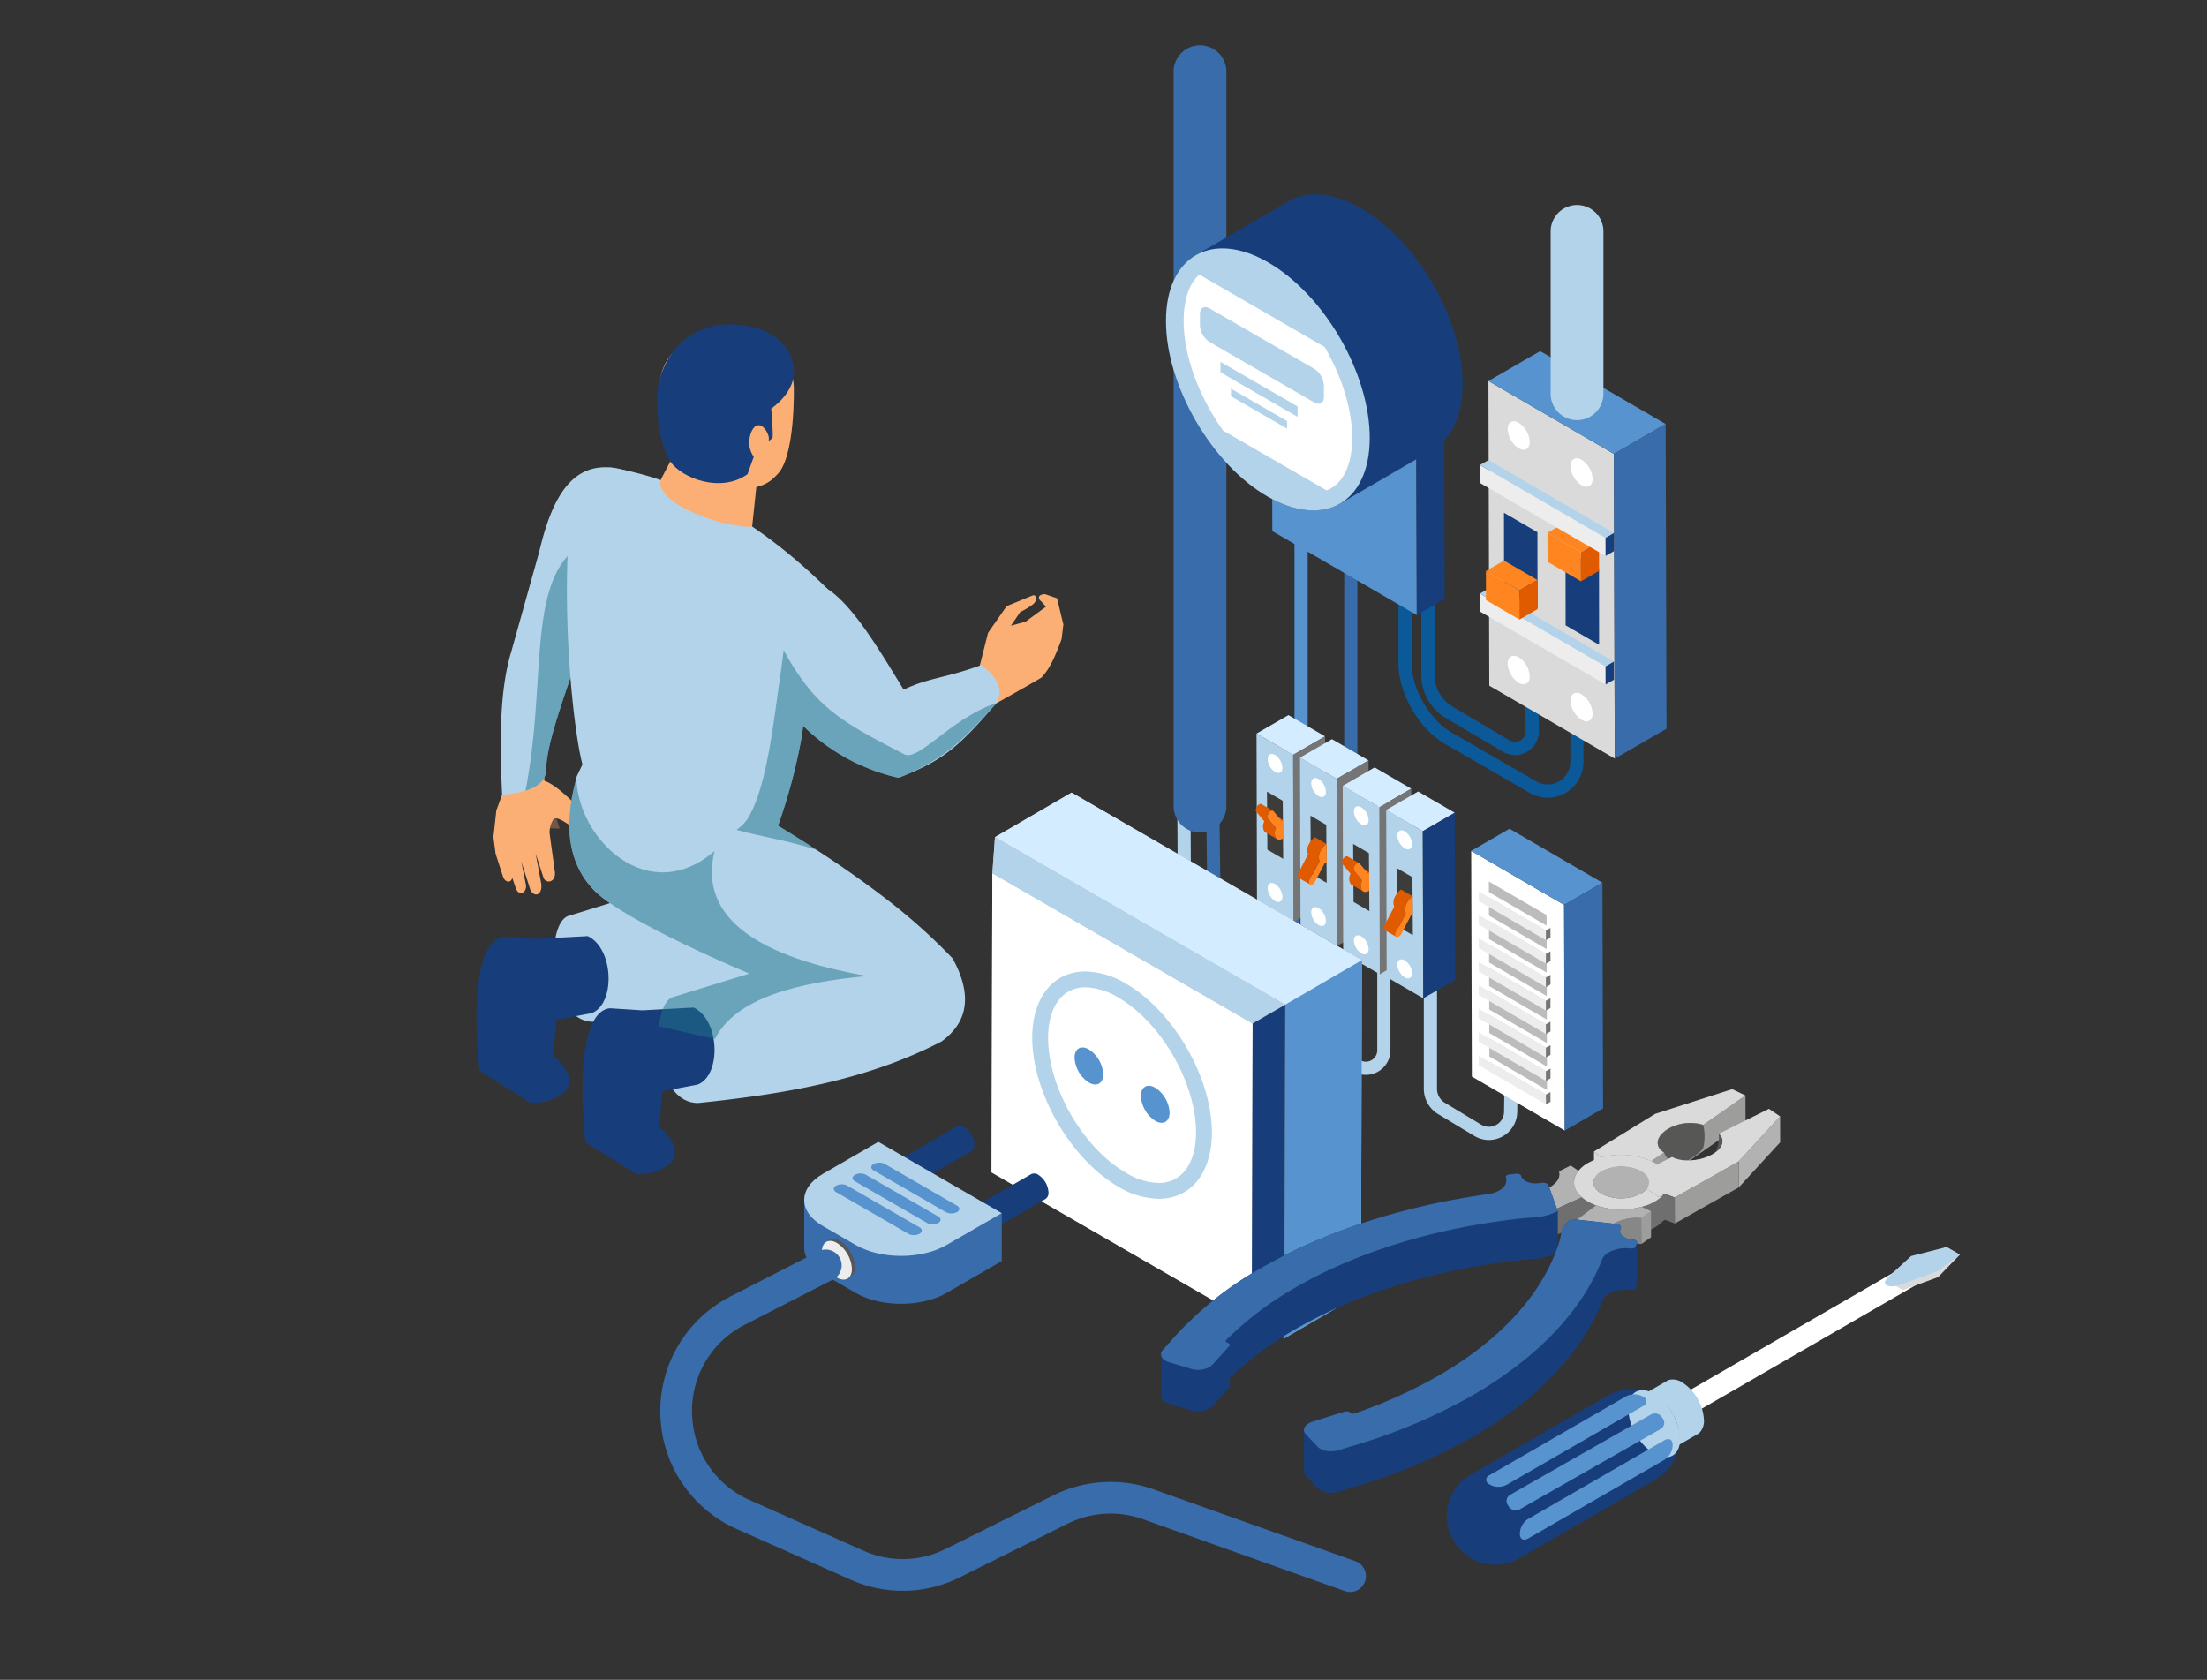 <svg xmlns="http://www.w3.org/2000/svg" xmlns:xlink="http://www.w3.org/1999/xlink" width="540" height="411" viewBox="0 0 540 411">
  <rect x="0" y="0" width="540" height="411" fill="#333333" stroke="none"/>
  <defs>
    <clipPath id="clip-path">
      <rect id="Rectángulo_302830" data-name="Rectángulo 302830" width="317.971" height="378.51" fill="none"/>
    </clipPath>
    <clipPath id="clip-path-2">
      <rect id="Rectángulo_302838" data-name="Rectángulo 302838" width="143.592" height="208.011" fill="none"/>
    </clipPath>
    <clipPath id="clip-path-3">
      <rect id="Rectángulo_302837" data-name="Rectángulo 302837" width="143.593" height="208.012" fill="none"/>
    </clipPath>
    <clipPath id="clip-path-4">
      <rect id="Rectángulo_302831" data-name="Rectángulo 302831" width="12.67" height="17.805" fill="none"/>
    </clipPath>
    <clipPath id="clip-path-5">
      <rect id="Rectángulo_302832" data-name="Rectángulo 302832" width="12.325" height="7.004" fill="none"/>
    </clipPath>
    <clipPath id="clip-path-6">
      <rect id="Rectángulo_302833" data-name="Rectángulo 302833" width="72.843" height="63.967" fill="none"/>
    </clipPath>
    <clipPath id="clip-path-7">
      <rect id="Rectángulo_302834" data-name="Rectángulo 302834" width="17.937" height="20.406" fill="none"/>
    </clipPath>
    <clipPath id="clip-path-8">
      <rect id="Rectángulo_302835" data-name="Rectángulo 302835" width="18.441" height="58.53" fill="none"/>
    </clipPath>
    <clipPath id="clip-path-9">
      <rect id="Rectángulo_302836" data-name="Rectángulo 302836" width="63.685" height="49" fill="none"/>
    </clipPath>
  </defs>
  <g id="Grupo_909020" data-name="Grupo 909020" transform="translate(-874.333 -126)">
    <g id="Grupo_908997" data-name="Grupo 908997" transform="translate(1035.879 137)">
      <g id="Grupo_908996" data-name="Grupo 908996" clip-path="url(#clip-path)">
        <path id="Trazado_666895" data-name="Trazado 666895" d="M117.815,166.913a6.01,6.01,0,0,1-2.788-.693L77.715,145.246a11.446,11.446,0,0,1-5.827-9.888L71.6,89.987l3.228-.021.288,45.371a8.217,8.217,0,0,0,4.181,7.1l37.269,20.951a2.724,2.724,0,0,0,2.687-.109,2.762,2.762,0,0,0,1.341-2.381V97.754h3.228v63.14a6.025,6.025,0,0,1-6.006,6.018" transform="translate(54.84 85.077)" fill="#b2d3ea"/>
        <path id="Trazado_666897" data-name="Trazado 666897" d="M101.123,139.986a4.856,4.856,0,0,1-2.438-.662l-11.75-7.156a7.345,7.345,0,0,1-3.541-6.216l-.387-32.385,3.228-.037.387,32.383a4.137,4.137,0,0,0,1.994,3.5l11.715,7.135a1.587,1.587,0,0,0,1.615-.019,1.615,1.615,0,0,0,.825-1.426V87.743H106V135.1a4.894,4.894,0,0,1-4.876,4.884" transform="translate(50.469 82.975)" fill="#396caa"/>
        <path id="Trazado_666898" data-name="Trazado 666898" d="M98.689,192.688a6.456,6.456,0,0,1-6.456-6.456V6.454a6.456,6.456,0,0,1,12.911,0V186.232a6.456,6.456,0,0,1-6.456,6.456" transform="translate(33.373)" fill="#396caa"/>
        <path id="Trazado_666899" data-name="Trazado 666899" d="M83.815,133.79a8.746,8.746,0,0,1-4.382-1.187l-20.84-12.032c-6.224-3.594-11.289-12.365-11.289-19.552V53.281h3.228V101.02c0,6.055,4.43,13.729,9.676,16.758l20.838,12.03a5.541,5.541,0,0,0,8.31-4.792l.033-30.055,3.226,0-.031,30.055a8.8,8.8,0,0,1-8.769,8.771" transform="translate(133.316 50.385)" fill="#0b5999"/>
        <path id="Trazado_666900" data-name="Trazado 666900" d="M75.866,121.795A5.839,5.839,0,0,1,72.942,121L58.61,112.539a12.418,12.418,0,0,1-5.685-9.859l0-47.741h3.228l0,47.741a9.324,9.324,0,0,0,4.086,7.072l14.332,8.462a2.621,2.621,0,0,0,3.915-2.315L78.07,88.8l3.228-.051.412,27.1a5.872,5.872,0,0,1-5.845,5.946" transform="translate(133.286 51.954)" fill="#0b5999"/>
        <rect id="Rectángulo_302828" data-name="Rectángulo 302828" width="3.228" height="87.185" transform="translate(155.184 82.84)" fill="#5793ce"/>
        <rect id="Rectángulo_302829" data-name="Rectángulo 302829" width="3.228" height="82.128" transform="translate(167.346 96.001)" fill="#396caa"/>
        <path id="Trazado_666901" data-name="Trazado 666901" d="M71.446,173.188a6.928,6.928,0,0,1-3.578-1.006l-8.847-5.333a7.267,7.267,0,0,1-3.5-6.189V100.185h3.228V160.66a4.018,4.018,0,0,0,1.932,3.422l8.851,5.333a3.706,3.706,0,0,0,5.621-3.125l.249-19.326,3.226.041-.247,19.328a6.968,6.968,0,0,1-6.938,6.855" transform="translate(131.307 94.74)" fill="#b2d3ea"/>
        <path id="Trazado_666902" data-name="Trazado 666902" d="M103.635,55.317,68.287,34.774l.146,51.293,35.349,20.542Z" transform="translate(81.327 32.885)" fill="#5793ce"/>
        <path id="Trazado_666903" data-name="Trazado 666903" d="M107.026,53.293,71.678,32.75l-6.821,3.938L100.2,57.231Z" transform="translate(84.757 30.971)" fill="#616060"/>
        <path id="Trazado_666904" data-name="Trazado 666904" d="M64.782,47.246l.146,51.293,6.82-3.938L71.6,43.308Z" transform="translate(120.181 40.955)" fill="#173d7a"/>
        <path id="Trazado_666905" data-name="Trazado 666905" d="M69.825,33.667c-.045.021,22.7-13.2,22.7-13.2,4.531-2.634,10.806-2.261,17.733,1.737,13.779,7.956,24.9,27.214,24.854,43.032-.023,7.864-2.8,13.4-7.271,16L105.094,94.455c.284-.163.541-.376.811-.564-4.58,3.2-11.188,3.076-18.556-1.177-13.766-7.948-24.883-27.206-24.838-43.04.021-7.884,2.815-13.417,7.314-16.007" transform="translate(61.233 17.767)" fill="#173d7a"/>
        <path id="Trazado_666906" data-name="Trazado 666906" d="M99.2,29c-13.766-7.948-24.957-1.57-25,14.248s11.075,35.092,24.84,43.038,24.969,1.578,25.013-14.256C124.1,56.216,112.984,36.958,99.2,29" transform="translate(49.541 24.192)" fill="#b2d3ea"/>
        <path id="Trazado_666907" data-name="Trazado 666907" d="M76.41,40.146c-.021,8.65,3.829,18.719,9.66,26.9L111.418,81.7c3.938-1.57,6.218-6.111,6.24-12.781.021-7.1-2.582-15.149-6.736-22.313,0-.021-30.683-17.731-30.683-17.731-2.452,2.195-3.808,6.09-3.829,11.275" transform="translate(51.645 27.302)" fill="#fff"/>
        <path id="Trazado_666908" data-name="Trazado 666908" d="M82.336,41.516l25.585,14.771c1.307.755,2.37.142,2.37-1.368V52.163a5.232,5.232,0,0,0-2.37-4.1L82.336,33.288c-1.307-.755-2.37-.144-2.37,1.368v2.757a5.232,5.232,0,0,0,2.37,4.1" transform="translate(52.093 31.173)" fill="#b2d3ea"/>
        <path id="Trazado_666909" data-name="Trazado 666909" d="M83.279,42.407,102.146,53.3V50.745L83.279,39.853Z" transform="translate(53.793 37.687)" fill="#b2d3ea"/>
        <path id="Trazado_666910" data-name="Trazado 666910" d="M84.6,45.079,98.319,53V51.14L84.6,43.221Z" transform="translate(55.044 40.872)" fill="#b2d3ea"/>
        <path id="Trazado_666911" data-name="Trazado 666911" d="M92.735,91.8l-8.958-5.2.117,40.892,8.958,5.207Z" transform="translate(62.119 81.885)" fill="#b2d3ea"/>
        <path id="Trazado_666912" data-name="Trazado 666912" d="M88.954,96.143,85.089,93.9l.1,14.192,3.866,2.247Z" transform="translate(63.361 88.793)" fill="#3c3c3b"/>
        <path id="Trazado_666913" data-name="Trazado 666913" d="M96.591,89.476l-8.958-5.2-7.812,4.51,8.956,5.207Z" transform="translate(66.076 79.692)" fill="#d4ecff"/>
        <path id="Trazado_666914" data-name="Trazado 666914" d="M79.761,91.458l.117,40.894,7.814-4.512-.117-40.894Z" transform="translate(75.092 82.221)" fill="#757575"/>
        <path id="Trazado_666915" data-name="Trazado 666915" d="M85.184,90.448a3.977,3.977,0,0,0,1.8,3.117c.994.574,1.8.109,1.8-1.039a3.977,3.977,0,0,0-1.8-3.117c-.994-.574-1.8-.109-1.8,1.039" transform="translate(63.449 84.318)" fill="#fff"/>
        <path id="Trazado_666916" data-name="Trazado 666916" d="M85.184,106.668a3.977,3.977,0,0,0,1.8,3.117c.994.574,1.8.109,1.8-1.039a3.977,3.977,0,0,0-1.8-3.117c-.994-.574-1.8-.109-1.8,1.039" transform="translate(63.449 99.657)" fill="#fff"/>
        <path id="Trazado_666917" data-name="Trazado 666917" d="M85.266,96.726c.072-.041.142-.076.216-.119l2.85,1.656c-.074.043-.146.078-.216.119a1.279,1.279,0,0,0-.163.111L85.1,96.837a1.278,1.278,0,0,1,.163-.111" transform="translate(64.057 91.357)" fill="#e05a00"/>
        <path id="Trazado_666918" data-name="Trazado 666918" d="M86.233,95.946a1.5,1.5,0,0,1,.43-.395.58.58,0,0,1,.578-.056L90.09,97.15a.577.577,0,0,0-.576.056,1.5,1.5,0,0,0-.43.395c-.377.506-.488,1.134-.247,1.43l1.963,2.343a2.522,2.522,0,0,0,0,2.467.935.935,0,0,0,.257.218l-2.85-1.656a.934.934,0,0,1-.257-.218,2.523,2.523,0,0,1,0-2.467l-1.963-2.343c-.243-.3-.132-.924.245-1.43" transform="translate(59.862 90.254)" fill="#e05a00"/>
        <path id="Trazado_666919" data-name="Trazado 666919" d="M85.907,96.4a1.5,1.5,0,0,0-.43.395c-.377.506-.488,1.134-.245,1.43l1.963,2.343a2.528,2.528,0,0,0,0,2.467c.381.455,1.01.447,1.664.072.078-.047.064-4.547.064-4.547-.074.043-.144.078-.216.119a1.264,1.264,0,0,0-.161.111l-1.955-2.358a.514.514,0,0,0-.681-.031" transform="translate(63.469 91.058)" fill="#ff8521"/>
        <path id="Trazado_666920" data-name="Trazado 666920" d="M87.264,94.82l-8.958-5.2.117,40.892,8.958,5.2Z" transform="translate(78.234 84.745)" fill="#b2d3ea"/>
        <path id="Trazado_666921" data-name="Trazado 666921" d="M83.483,99.168,79.619,96.92l.1,14.192,3.866,2.247Z" transform="translate(79.476 91.653)" fill="#3c3c3b"/>
        <path id="Trazado_666922" data-name="Trazado 666922" d="M91.12,92.5l-8.958-5.2-7.812,4.51,8.956,5.207Z" transform="translate(82.192 82.553)" fill="#d4ecff"/>
        <path id="Trazado_666923" data-name="Trazado 666923" d="M74.29,94.484l.117,40.892,7.814-4.51L82.1,89.972Z" transform="translate(91.207 85.082)" fill="#757575"/>
        <path id="Trazado_666924" data-name="Trazado 666924" d="M79.713,93.473a3.977,3.977,0,0,0,1.8,3.117c.994.574,1.8.109,1.8-1.039a3.977,3.977,0,0,0-1.8-3.117c-.994-.574-1.8-.109-1.8,1.039" transform="translate(79.564 87.179)" fill="#fff"/>
        <path id="Trazado_666925" data-name="Trazado 666925" d="M79.713,109.693a3.977,3.977,0,0,0,1.8,3.117c.994.574,1.8.109,1.8-1.039a3.977,3.977,0,0,0-1.8-3.117c-.994-.574-1.8-.109-1.8,1.039" transform="translate(79.564 102.517)" fill="#fff"/>
        <path id="Trazado_666926" data-name="Trazado 666926" d="M79.827,108.325l2.333-4.487a3,3,0,0,1,.276-2.605,4.246,4.246,0,0,1,1.418-1.6l2.848,1.656a4.241,4.241,0,0,0-1.416,1.6,3,3,0,0,0-.278,2.607l-2.331,4.485c-.278.529-.251,1.062.037,1.23l-2.85-1.656c-.288-.167-.315-.7-.037-1.23" transform="translate(76.332 94.218)" fill="#e05a00"/>
        <path id="Trazado_666927" data-name="Trazado 666927" d="M83.845,100.484a4.246,4.246,0,0,0-1.418,1.6,3,3,0,0,0-.276,2.605l-2.333,4.487c-.29.555-.245,1.113.082,1.251a.611.611,0,0,0,.535-.076,1.654,1.654,0,0,0,.609-.675l2.333-4.485a2.527,2.527,0,0,0,.483-.2Z" transform="translate(79.189 95.023)" fill="#ff8521"/>
        <path id="Trazado_666928" data-name="Trazado 666928" d="M81.9,98.374l-8.958-5.2.117,40.892,8.958,5.2Z" transform="translate(94.04 88.107)" fill="#b2d3ea"/>
        <path id="Trazado_666929" data-name="Trazado 666929" d="M78.117,102.722l-3.864-2.247.1,14.192,3.866,2.247Z" transform="translate(95.283 95.014)" fill="#3c3c3b"/>
        <path id="Trazado_666930" data-name="Trazado 666930" d="M85.754,96.056l-8.958-5.2-7.812,4.51,8.956,5.207Z" transform="translate(97.998 85.914)" fill="#d4ecff"/>
        <path id="Trazado_666931" data-name="Trazado 666931" d="M68.924,98.038l.117,40.892,7.814-4.51-.117-40.894Z" transform="translate(107.014 88.443)" fill="#757575"/>
        <path id="Trazado_666932" data-name="Trazado 666932" d="M74.347,97.027a3.977,3.977,0,0,0,1.8,3.117c.994.574,1.8.109,1.8-1.039a3.977,3.977,0,0,0-1.8-3.117c-.994-.574-1.8-.109-1.8,1.039" transform="translate(95.371 90.54)" fill="#fff"/>
        <path id="Trazado_666933" data-name="Trazado 666933" d="M74.347,113.247a3.977,3.977,0,0,0,1.8,3.117c.994.576,1.8.109,1.8-1.039a3.97,3.97,0,0,0-1.8-3.115c-.994-.576-1.8-.109-1.8,1.037" transform="translate(95.371 105.879)" fill="#fff"/>
        <path id="Trazado_666934" data-name="Trazado 666934" d="M74.427,103.3c.072-.041.142-.076.216-.119l2.85,1.656c-.074.043-.146.078-.216.119a1.279,1.279,0,0,0-.163.111l-2.848-1.656a1.263,1.263,0,0,1,.161-.111" transform="translate(95.981 97.578)" fill="#e05a00"/>
        <path id="Trazado_666935" data-name="Trazado 666935" d="M75.4,102.525a1.5,1.5,0,0,1,.43-.395.58.58,0,0,1,.578-.056l2.848,1.656a.577.577,0,0,0-.576.056,1.5,1.5,0,0,0-.43.395c-.377.506-.488,1.134-.247,1.43l1.963,2.343a2.522,2.522,0,0,0,0,2.467.935.935,0,0,0,.257.218l-2.85-1.656a.934.934,0,0,1-.257-.218,2.523,2.523,0,0,1,0-2.467l-1.963-2.343c-.243-.3-.132-.924.245-1.43" transform="translate(91.784 96.475)" fill="#e05a00"/>
        <path id="Trazado_666936" data-name="Trazado 666936" d="M75.07,102.982a1.5,1.5,0,0,0-.43.395,1.3,1.3,0,0,0-.245,1.43l1.963,2.343a2.528,2.528,0,0,0,0,2.467c.381.455,1.01.447,1.664.072.078-.047.064-4.547.064-4.547-.074.043-.144.078-.216.119a1.265,1.265,0,0,0-.161.111l-1.955-2.358a.512.512,0,0,0-.681-.031" transform="translate(95.391 97.28)" fill="#ff8521"/>
        <path id="Trazado_666937" data-name="Trazado 666937" d="M76.427,101.4l-8.958-5.2.117,40.892,8.958,5.2Z" transform="translate(110.155 90.967)" fill="#b2d3ea"/>
        <path id="Trazado_666938" data-name="Trazado 666938" d="M72.646,105.747,68.782,103.5l.1,14.192,3.866,2.247Z" transform="translate(111.398 97.875)" fill="#3c3c3b"/>
        <path id="Trazado_666939" data-name="Trazado 666939" d="M80.285,99.081l-8.958-5.2-7.814,4.51,8.958,5.207Z" transform="translate(114.111 88.775)" fill="#d4ecff"/>
        <path id="Trazado_666940" data-name="Trazado 666940" d="M63.453,101.063l.117,40.892,7.814-4.51-.117-40.894Z" transform="translate(123.129 91.304)" fill="#173d7a"/>
        <path id="Trazado_666941" data-name="Trazado 666941" d="M68.876,100.053a3.977,3.977,0,0,0,1.8,3.117c.994.574,1.8.109,1.8-1.039a3.977,3.977,0,0,0-1.8-3.117c-.994-.574-1.8-.109-1.8,1.039" transform="translate(111.486 93.4)" fill="#fff"/>
        <path id="Trazado_666942" data-name="Trazado 666942" d="M68.876,116.273a3.977,3.977,0,0,0,1.8,3.117c.994.574,1.8.109,1.8-1.039a3.977,3.977,0,0,0-1.8-3.117c-.994-.574-1.8-.109-1.8,1.039" transform="translate(111.486 108.74)" fill="#fff"/>
        <path id="Trazado_666943" data-name="Trazado 666943" d="M68.991,114.905l2.331-4.487a3,3,0,0,1,.278-2.605,4.246,4.246,0,0,1,1.418-1.6l2.846,1.656a4.254,4.254,0,0,0-1.415,1.6,3,3,0,0,0-.278,2.607l-2.333,4.485c-.276.529-.249,1.062.039,1.23l-2.852-1.656c-.286-.167-.313-.7-.035-1.23" transform="translate(108.253 100.44)" fill="#e05a00"/>
        <path id="Trazado_666944" data-name="Trazado 666944" d="M73.008,107.063a4.246,4.246,0,0,0-1.418,1.6,3,3,0,0,0-.276,2.605l-2.333,4.487c-.29.555-.245,1.113.082,1.251a.611.611,0,0,0,.535-.076,1.666,1.666,0,0,0,.609-.675l2.333-4.485a2.416,2.416,0,0,0,.483-.2Z" transform="translate(111.111 101.245)" fill="#ff8521"/>
        <path id="Trazado_666945" data-name="Trazado 666945" d="M74.086,60.094l-30.7-17.84.212,74.558,30.7,17.84Z" transform="translate(159.251 39.958)" fill="#dadada"/>
        <path id="Trazado_666946" data-name="Trazado 666946" d="M80.35,56.337,49.653,38.5,36.991,45.809l30.7,17.838Z" transform="translate(165.649 36.405)" fill="#5793ce"/>
        <path id="Trazado_666947" data-name="Trazado 666947" d="M36.883,54.976l.212,74.558,12.66-7.31-.21-74.558Z" transform="translate(196.455 45.076)" fill="#396caa"/>
        <path id="Trazado_666948" data-name="Trazado 666948" d="M75.241,86.821l-30.7-17.84.014,4.432,30.7,17.838Z" transform="translate(156.047 65.232)" fill="#ededed"/>
        <path id="Trazado_666949" data-name="Trazado 666949" d="M76.249,86.21l-30.7-17.84-2.058,1.189,30.7,17.84Z" transform="translate(157.098 64.655)" fill="#b2d3ea"/>
        <path id="Trazado_666950" data-name="Trazado 666950" d="M43.488,78.728l.014,4.43,2.057-1.187-.012-4.432Z" transform="translate(187.801 73.325)" fill="#173d7a"/>
        <path id="Trazado_666951" data-name="Trazado 666951" d="M53.552,68.158,45.361,63.4l.019,18.647,8.191,4.761Z" transform="translate(176.143 59.952)" fill="#173d7a"/>
        <path id="Trazado_666952" data-name="Trazado 666952" d="M55.825,66.106l-8.191-4.761.019,7.111,8.191,4.761Z" transform="translate(169.447 58.011)" fill="#ff8521"/>
        <path id="Trazado_666953" data-name="Trazado 666953" d="M57.986,64.794,49.8,60.033l-4.424,2.555,8.193,4.759Z" transform="translate(171.709 56.77)" fill="#ff8521"/>
        <path id="Trazado_666954" data-name="Trazado 666954" d="M45.36,65.033l.019,7.111L49.8,69.592l-.021-7.111Z" transform="translate(179.912 59.085)" fill="#e05a00"/>
        <path id="Trazado_666955" data-name="Trazado 666955" d="M61.293,63.588,53.1,58.827l.019,18.647,8.191,4.761Z" transform="translate(153.339 55.63)" fill="#173d7a"/>
        <path id="Trazado_666956" data-name="Trazado 666956" d="M63.567,70.916l-8.191-4.761.019,7.111,8.191,4.761Z" transform="translate(146.643 62.559)" fill="#ff8521"/>
        <path id="Trazado_666957" data-name="Trazado 666957" d="M65.728,69.6l-8.191-4.761L53.112,67.4l8.193,4.759Z" transform="translate(148.905 61.318)" fill="#ff8521"/>
        <path id="Trazado_666958" data-name="Trazado 666958" d="M53.1,69.842l.019,7.111L57.545,74.4l-.021-7.111Z" transform="translate(157.108 63.633)" fill="#e05a00"/>
        <path id="Trazado_666959" data-name="Trazado 666959" d="M75.241,70.654l-30.7-17.84.014,4.432,30.7,17.838Z" transform="translate(156.047 49.944)" fill="#ededed"/>
        <path id="Trazado_666960" data-name="Trazado 666960" d="M76.249,70.043,45.552,52.2l-2.058,1.189,30.7,17.84Z" transform="translate(157.098 49.366)" fill="#b2d3ea"/>
        <path id="Trazado_666961" data-name="Trazado 666961" d="M43.488,62.561l.014,4.43L45.558,65.8l-.012-4.432Z" transform="translate(187.801 58.037)" fill="#173d7a"/>
        <path id="Trazado_666962" data-name="Trazado 666962" d="M46.176,53.9a5.965,5.965,0,0,0,2.7,4.677c1.492.862,2.7.163,2.7-1.558a5.962,5.962,0,0,0-2.7-4.677c-1.492-.862-2.7-.163-2.7,1.558" transform="translate(176.551 49.149)" fill="#fff"/>
        <path id="Trazado_666963" data-name="Trazado 666963" d="M54.08,49.249a5.965,5.965,0,0,0,2.7,4.677c1.492.862,2.7.163,2.7-1.558a5.962,5.962,0,0,0-2.7-4.677c-1.492-.862-2.7-.163-2.7,1.558" transform="translate(153.269 44.75)" fill="#fff"/>
        <path id="Trazado_666964" data-name="Trazado 666964" d="M46.176,83.4a5.965,5.965,0,0,0,2.7,4.677c1.492.862,2.7.163,2.7-1.558a5.965,5.965,0,0,0-2.7-4.677c-1.492-.862-2.7-.163-2.7,1.558" transform="translate(176.551 77.041)" fill="#fff"/>
        <path id="Trazado_666965" data-name="Trazado 666965" d="M54.08,78.744a5.965,5.965,0,0,0,2.7,4.677c1.492.862,2.7.163,2.7-1.558a5.962,5.962,0,0,0-2.7-4.677c-1.492-.862-2.7-.163-2.7,1.558" transform="translate(153.269 72.642)" fill="#fff"/>
        <path id="Trazado_666966" data-name="Trazado 666966" d="M72.413,114.557,49.68,101.346l.156,55.216,22.733,13.211Z" transform="translate(148.741 95.839)" fill="#fff"/>
        <path id="Trazado_666967" data-name="Trazado 666967" d="M66.015,113.4,51.9,105.2l.128,45.244,14.112,8.2Z" transform="translate(150.843 99.48)" fill="#bcbcbc"/>
        <path id="Trazado_666968" data-name="Trazado 666968" d="M77.052,111.775,54.319,98.564l-9.378,5.413,22.735,13.213Z" transform="translate(153.479 93.207)" fill="#5793ce"/>
        <path id="Trazado_666969" data-name="Trazado 666969" d="M44.86,110.768l.156,55.216,9.378-5.413-.158-55.218Z" transform="translate(176.294 99.628)" fill="#396caa"/>
        <path id="Trazado_666970" data-name="Trazado 666970" d="M68.5,116.006l-16.458-9.565.006,2.376L68.5,118.381Z" transform="translate(148.212 100.656)" fill="#ededed"/>
        <path id="Trazado_666971" data-name="Trazado 666971" d="M69.038,115.678,52.58,106.113l-1.1.636,16.458,9.565Z" transform="translate(148.776 100.347)" fill="#fff"/>
        <path id="Trazado_666972" data-name="Trazado 666972" d="M51.473,111.666l.006,2.376,1.105-.636-.008-2.376Z" transform="translate(165.239 104.996)" fill="#757575"/>
        <path id="Trazado_666973" data-name="Trazado 666973" d="M68.5,118.955,52.041,109.39l.006,2.376L68.5,121.33Z" transform="translate(148.212 103.445)" fill="#ededed"/>
        <path id="Trazado_666974" data-name="Trazado 666974" d="M69.038,118.627,52.58,109.062l-1.1.636,16.458,9.565Z" transform="translate(148.776 103.136)" fill="#fff"/>
        <path id="Trazado_666975" data-name="Trazado 666975" d="M51.473,114.615l.006,2.376,1.105-.636-.008-2.376Z" transform="translate(165.239 107.785)" fill="#757575"/>
        <path id="Trazado_666976" data-name="Trazado 666976" d="M68.5,121.9l-16.458-9.565.006,2.376L68.5,124.279Z" transform="translate(148.212 106.234)" fill="#ededed"/>
        <path id="Trazado_666977" data-name="Trazado 666977" d="M69.038,121.576,52.58,112.011l-1.1.636,16.458,9.565Z" transform="translate(148.776 105.924)" fill="#fff"/>
        <path id="Trazado_666978" data-name="Trazado 666978" d="M51.473,117.564l.006,2.376,1.105-.636-.008-2.376Z" transform="translate(165.239 110.574)" fill="#757575"/>
        <path id="Trazado_666979" data-name="Trazado 666979" d="M68.5,124.853l-16.458-9.565.006,2.376L68.5,127.228Z" transform="translate(148.212 109.023)" fill="#ededed"/>
        <path id="Trazado_666980" data-name="Trazado 666980" d="M69.038,124.525,52.58,114.961l-1.1.636,16.458,9.565Z" transform="translate(148.776 108.713)" fill="#fff"/>
        <path id="Trazado_666981" data-name="Trazado 666981" d="M51.473,120.513l.006,2.376,1.105-.636-.008-2.376Z" transform="translate(165.239 113.362)" fill="#757575"/>
        <path id="Trazado_666982" data-name="Trazado 666982" d="M68.5,127.8l-16.458-9.565.006,2.376L68.5,130.177Z" transform="translate(148.212 111.811)" fill="#ededed"/>
        <path id="Trazado_666983" data-name="Trazado 666983" d="M69.038,127.474,52.58,117.91l-1.1.636,16.458,9.565Z" transform="translate(148.776 111.502)" fill="#fff"/>
        <path id="Trazado_666984" data-name="Trazado 666984" d="M51.473,123.462l.006,2.376,1.105-.636-.008-2.376Z" transform="translate(165.239 116.151)" fill="#757575"/>
        <path id="Trazado_666985" data-name="Trazado 666985" d="M68.5,130.751l-16.458-9.565.006,2.376L68.5,133.127Z" transform="translate(148.212 114.6)" fill="#ededed"/>
        <path id="Trazado_666986" data-name="Trazado 666986" d="M69.038,130.424,52.58,120.859l-1.1.636,16.458,9.565Z" transform="translate(148.776 114.291)" fill="#fff"/>
        <path id="Trazado_666987" data-name="Trazado 666987" d="M51.473,126.411l.006,2.376,1.105-.636-.008-2.376Z" transform="translate(165.239 118.94)" fill="#757575"/>
        <path id="Trazado_666988" data-name="Trazado 666988" d="M68.5,133.7l-16.458-9.565.006,2.376L68.5,136.076Z" transform="translate(148.212 117.389)" fill="#ededed"/>
        <path id="Trazado_666989" data-name="Trazado 666989" d="M69.038,133.373,52.58,123.808l-1.1.636,16.458,9.565Z" transform="translate(148.776 117.079)" fill="#fff"/>
        <path id="Trazado_666990" data-name="Trazado 666990" d="M51.473,129.36l.006,2.376,1.105-.636-.008-2.376Z" transform="translate(165.239 121.729)" fill="#757575"/>
        <path id="Trazado_666991" data-name="Trazado 666991" d="M68.5,136.649l-16.458-9.565.006,2.376L68.5,139.025Z" transform="translate(148.212 120.178)" fill="#ededed"/>
        <path id="Trazado_666992" data-name="Trazado 666992" d="M69.038,136.322,52.58,126.757l-1.1.636,16.458,9.565Z" transform="translate(148.776 119.868)" fill="#fff"/>
        <path id="Trazado_666993" data-name="Trazado 666993" d="M51.473,132.309l.006,2.376,1.105-.636-.008-2.376Z" transform="translate(165.239 124.517)" fill="#757575"/>
        <path id="Trazado_666994" data-name="Trazado 666994" d="M51.272,72.722a6.454,6.454,0,0,1-6.456-6.456V26.624a6.456,6.456,0,1,1,12.911,0V66.266a6.454,6.454,0,0,1-6.456,6.456" transform="translate(173.047 19.072)" fill="#b2d3ea"/>
        <path id="Trazado_666995" data-name="Trazado 666995" d="M62.8,153.387,6.643,185.808a2.961,2.961,0,0,0-1.426,3.9,2.961,2.961,0,0,0,4.117.761l56.154-32.42c1.63-1.385-1.072-5.354-2.691-4.662" transform="translate(242.422 144.975)" fill="#fff"/>
        <path id="Trazado_666996" data-name="Trazado 666996" d="M49.818,177.753a4.291,4.291,0,0,1-.942,2.946,2.753,2.753,0,0,1-.438.389c-.053.035-.317.181-.317.181l-8.294,4.788a3.975,3.975,0,0,0,1.255-3.238,11.758,11.758,0,0,0-5.317-9.211,3.834,3.834,0,0,0-3.6-.449c-.021-.012,8.349-4.843,8.349-4.843l.477-.27a1.869,1.869,0,0,1,.4-.142,4.191,4.191,0,0,1,3.1.634,11.759,11.759,0,0,1,5.319,9.215" transform="translate(205.563 158.694)" fill="#b2d3ea"/>
        <path id="Trazado_666997" data-name="Trazado 666997" d="M74.47,170.65,41.122,189.9a11.72,11.72,0,0,0-4.29,16.009l.119.2a11.717,11.717,0,0,0,16.009,4.29l33.349-19.252a11.721,11.721,0,0,0,4.29-16.011l-.119-.2a11.72,11.72,0,0,0-16.009-4.29" transform="translate(157.197 159.89)" fill="#173d7a"/>
        <path id="Trazado_666998" data-name="Trazado 666998" d="M41.529,170.036c-3.512-2.027-6.36-.383-6.36,3.671a14.059,14.059,0,0,0,6.36,11.016c3.514,2.029,6.36.385,6.36-3.671a14.059,14.059,0,0,0-6.36-11.016" transform="translate(201.654 159.974)" fill="#b2d3ea"/>
        <path id="Trazado_666999" data-name="Trazado 666999" d="M71.513,175.582l-33.43,19.3a4.358,4.358,0,0,0-1.969,3.413v.235c0,1.257.881,1.767,1.971,1.138l33.428-19.3a4.36,4.36,0,0,0,1.971-3.415v-.233c0-1.257-.883-1.767-1.971-1.138" transform="translate(174.221 165.785)" fill="#5793ce"/>
        <path id="Trazado_667000" data-name="Trazado 667000" d="M73.652,170.158l-33.428,19.3a1.2,1.2,0,0,0,0,2.275l.2.119a4.357,4.357,0,0,0,3.942,0l33.428-19.3a1.2,1.2,0,0,0,0-2.274l-.2-.119a4.352,4.352,0,0,0-3.94,0" transform="translate(162.687 160.465)" fill="#5793ce"/>
        <path id="Trazado_667001" data-name="Trazado 667001" d="M72.635,172.281,37.97,192.043a1.77,1.77,0,0,0-.44,2.56l.113.175a2.051,2.051,0,0,0,2.625.854l34.666-19.764a1.768,1.768,0,0,0,.44-2.559l-.113-.175a2.05,2.05,0,0,0-2.625-.854" transform="translate(169.908 162.728)" fill="#5793ce"/>
        <path id="Trazado_667002" data-name="Trazado 667002" d="M0,159.806l3.255,1.88,8.629-3.154,5.306-5.491-3.255-1.88-8.471,3.662Z" transform="translate(300.782 142.947)" fill="#dadada"/>
        <path id="Trazado_667003" data-name="Trazado 667003" d="M.942,158.359c-2.309,2.053-.047,3.185,3.255,1.88l8.629-3.154,5.487-4.043-3.255-1.88-8.652,2.214Z" transform="translate(299.658 142.947)" fill="#b2d3ea"/>
        <path id="Trazado_667004" data-name="Trazado 667004" d="M94.786,94.016,76.04,104.91l-.642,8.835-.206,73.2,63.687,36.771,7.958,3.837,18.746-10.894.232-81.636Z" transform="translate(5.86 88.907)" fill="#b2b2b2"/>
        <path id="Trazado_667005" data-name="Trazado 667005" d="M152.824,140.927l-.208,73.2L88.928,177.359l.206-73.2Z" transform="translate(-7.876 98.496)" fill="#fff"/>
        <path id="Trazado_667006" data-name="Trazado 667006" d="M75.191,104.91,93.938,94.017l71.028,41.009-18.746,10.894Z" transform="translate(6.709 88.907)" fill="#d4ecff"/>
        <path id="Trazado_667007" data-name="Trazado 667007" d="M75.423,125.987l18.746-10.894-.232,81.636L75.191,207.623Z" transform="translate(77.506 108.839)" fill="#5793ce"/>
        <path id="Trazado_667008" data-name="Trazado 667008" d="M84.826,108.449l.642-8.833L156.5,140.623l-7.981,4.6Z" transform="translate(-3.567 94.202)" fill="#b2d3ea"/>
        <path id="Trazado_667009" data-name="Trazado 667009" d="M85.034,125.289l7.981-4.6-.232,81.636-7.958-3.837Z" transform="translate(59.913 114.133)" fill="#173d7a"/>
        <path id="Trazado_667010" data-name="Trazado 667010" d="M135.125,154.949c0,12.779-8.971,17.958-20.038,11.569S95.05,144.59,95.05,131.813s8.971-17.958,20.038-11.569,20.036,21.926,20.036,34.7" transform="translate(-2.089 111.121)" fill="#fff"/>
        <path id="Trazado_667011" data-name="Trazado 667011" d="M138.009,155.892c0-13.376-9.425-29.7-21.005-36.388a20,20,0,0,0-9.917-2.994c-7.917,0-13.034,6.374-13.034,16.244,0,13.376,9.427,29.7,21.011,36.386a19.987,19.987,0,0,0,9.919,3c7.915,0,13.026-6.376,13.026-16.244m-22.945-33.028c10.512,6.072,19.064,20.887,19.064,33.028,0,7.625-3.5,12.363-9.145,12.363A16.441,16.441,0,0,1,117,165.78c-10.516-6.07-19.067-20.885-19.067-33.026,0-7.627,3.5-12.365,9.15-12.365a16.441,16.441,0,0,1,7.977,2.475" transform="translate(-3.033 110.178)" fill="#b2d3ea"/>
        <path id="Trazado_667012" data-name="Trazado 667012" d="M114.733,132.624c0,2.237-1.57,3.144-3.508,2.025a7.753,7.753,0,0,1-3.508-6.076c0-2.238,1.57-3.144,3.508-2.025a7.753,7.753,0,0,1,3.508,6.076" transform="translate(-6.343 119.218)" fill="#5793ce"/>
        <path id="Trazado_667013" data-name="Trazado 667013" d="M106.39,137.44c0,2.238-1.57,3.144-3.508,2.025a7.753,7.753,0,0,1-3.508-6.076c0-2.237,1.57-3.144,3.508-2.025a7.753,7.753,0,0,1,3.508,6.076" transform="translate(18.233 123.772)" fill="#5793ce"/>
        <path id="Trazado_667014" data-name="Trazado 667014" d="M118.1,157.881l16.857-9.732a1.741,1.741,0,0,0,.726-1.605,5.475,5.475,0,0,0-2.479-4.292,1.74,1.74,0,0,0-1.751-.173L114.6,151.81Z" transform="translate(-40.688 134.201)" fill="#173d7a"/>
        <path id="Trazado_667015" data-name="Trazado 667015" d="M123.265,148.685c0-1.58,1.109-2.222,2.481-1.43a5.478,5.478,0,0,1,2.475,4.29c0,1.582-1.109,2.222-2.475,1.432a5.472,5.472,0,0,1-2.481-4.292" transform="translate(-50.081 138.932)" fill="#878787"/>
        <path id="Trazado_667016" data-name="Trazado 667016" d="M127.436,151.869l16.857-9.732a1.741,1.741,0,0,0,.726-1.605,5.479,5.479,0,0,0-2.477-4.292,1.743,1.743,0,0,0-1.753-.173L123.932,145.8Z" transform="translate(-68.177 128.516)" fill="#173d7a"/>
        <path id="Trazado_667017" data-name="Trazado 667017" d="M132.6,142.673c0-1.58,1.109-2.222,2.479-1.43a5.475,5.475,0,0,1,2.477,4.29c0,1.582-1.109,2.222-2.477,1.432a5.475,5.475,0,0,1-2.479-4.292" transform="translate(-77.567 133.246)" fill="#878787"/>
        <path id="Trazado_667018" data-name="Trazado 667018" d="M125.067,164.578l8.045,4.644c6.119,3.533,16.042,3.533,22.161,0l13.54-7.816-30.206-17.441-13.54,7.818c-6.119,3.533-6.119,9.261,0,12.795" transform="translate(-85.251 136.142)" fill="#396caa"/>
        <path id="Trazado_667019" data-name="Trazado 667019" d="M120.478,156.837l48.336,3.487V148.6l-48.336-3.487Z" transform="translate(-85.252 137.224)" fill="#396caa"/>
        <path id="Trazado_667020" data-name="Trazado 667020" d="M125.067,158.55l8.045,4.644c6.119,3.535,16.042,3.535,22.161,0l13.54-7.816-30.206-17.441-13.54,7.818c-6.119,3.533-6.119,9.261,0,12.795" transform="translate(-85.251 130.442)" fill="#b2d3ea"/>
        <path id="Trazado_667021" data-name="Trazado 667021" d="M126.37,142.453l17.688,10.213a2.988,2.988,0,0,0,2.706,0c.776-.448.776-1.148.027-1.578L129.1,140.875a2.988,2.988,0,0,0-2.706,0c-.774.446-.774,1.146-.027,1.578" transform="translate(-74.168 132.913)" fill="#5793ce"/>
        <path id="Trazado_667022" data-name="Trazado 667022" d="M128.729,143.815l17.688,10.213a2.988,2.988,0,0,0,2.706,0c.776-.448.776-1.148.029-1.578l-17.69-10.213a2.988,2.988,0,0,0-2.706,0c-.774.447-.774,1.146-.027,1.578" transform="translate(-81.117 134.201)" fill="#5793ce"/>
        <path id="Trazado_667023" data-name="Trazado 667023" d="M131.088,145.177l17.688,10.213a2.988,2.988,0,0,0,2.706,0c.776-.447.776-1.148.027-1.578L133.822,143.6a2.988,2.988,0,0,0-2.706,0c-.774.447-.774,1.146-.027,1.578" transform="translate(-88.066 135.489)" fill="#5793ce"/>
        <path id="Trazado_667024" data-name="Trazado 667024" d="M138.946,152.75a8.108,8.108,0,0,0,3.67,6.356c2.027,1.169,3.669.222,3.669-2.119a8.108,8.108,0,0,0-3.669-6.356c-2.027-1.171-3.67-.222-3.67,2.119" transform="translate(-98.655 141.97)" fill="#575756"/>
        <path id="Trazado_667025" data-name="Trazado 667025" d="M139.323,153.011a8.111,8.111,0,0,0,3.669,6.356c2.027,1.169,3.67.222,3.67-2.119a8.108,8.108,0,0,0-3.67-6.356c-2.025-1.171-3.669-.222-3.669,2.119" transform="translate(-99.766 142.217)" fill="#ededed"/>
        <path id="Trazado_667026" data-name="Trazado 667026" d="M243.464,235.262a3.813,3.813,0,0,1-1.3-.226l-49.42-17.595a23.633,23.633,0,0,0-18.367,1.1l-26.43,13.151a31.2,31.2,0,0,1-26.646.576L93.287,219.807A31.384,31.384,0,0,1,74.908,194.7l-.035-.352a31.437,31.437,0,0,1,16.816-31.3l21.727-11.137a3.88,3.88,0,1,1,3.541,6.905L95.232,169.95a23.636,23.636,0,0,0-12.645,23.542l.035.354a23.6,23.6,0,0,0,13.816,18.873l28.014,12.462a23.471,23.471,0,0,0,20.038-.436L170.916,211.6a31.426,31.426,0,0,1,24.426-1.465l49.424,17.595a3.881,3.881,0,0,1-1.3,7.536" transform="translate(-74.68 143.248)" fill="#396caa"/>
        <path id="Trazado_667027" data-name="Trazado 667027" d="M32.273,143.319a10.838,10.838,0,0,1,8.5-.909q-.009-2.808-.016-5.613l0-.743a10.838,10.838,0,0,0-8.5.911l.018,6.354" transform="translate(214.439 128.191)" fill="#dadada"/>
        <path id="Trazado_667028" data-name="Trazado 667028" d="M36.643,143.021c.193-.136.395-.263.6-.383l-.018-6.356.018,6.347-.018-6.347c-.208.121-.411.249-.6.383q.009,3.172.019,6.343-.012-3.172-.019-6.343Z" transform="translate(209.465 128.875)" fill="#dadada"/>
        <path id="Trazado_667029" data-name="Trazado 667029" d="M36.954,145.927a4.02,4.02,0,0,1,2.023-3.094l-.018-6.354a4.012,4.012,0,0,0-2.023,3.094c.006,1.907.012,4.448.018,6.355" transform="translate(207.129 129.062)" fill="#dadada"/>
        <path id="Trazado_667030" data-name="Trazado 667030" d="M37.2,138.068l.018,6.355a2.766,2.766,0,0,0,1.518,2.333l-.018-6.356a2.757,2.757,0,0,1-1.518-2.331" transform="translate(206.869 130.565)" fill="#575756"/>
        <path id="Trazado_667031" data-name="Trazado 667031" d="M26.945,148.182l.018,6.354,23.009-16.075-.018-6.354Z" transform="translate(215.572 124.927)" fill="#9d9d9c"/>
        <path id="Trazado_667032" data-name="Trazado 667032" d="M45.176,139.155l.018,6.354,1.6,1.38-.018-6.355Z" transform="translate(183.281 131.592)" fill="#dadada"/>
        <path id="Trazado_667033" data-name="Trazado 667033" d="M38.789,146.737a18.576,18.576,0,0,1,12.822.732q-.009-2.808-.016-5.613l0-.741a18.576,18.576,0,0,0-12.822-.732c0,1.907.012,4.448.018,6.355" transform="translate(190.925 131.995)" fill="#dadada"/>
        <path id="Trazado_667034" data-name="Trazado 667034" d="M28.553,147.954l-.36.251a18.576,18.576,0,0,1,12.822.732l23.009-16.075-3.247-1.553L41.93,137.356l-14.976,9.219Zm25.14-7.88-9.613,6.718c-2.185-1.327-2-3.666.508-5.424.193-.136.395-.265.6-.385a10.838,10.838,0,0,1,8.5-.909" transform="translate(201.503 124.173)" fill="#dadada"/>
        <path id="Trazado_667035" data-name="Trazado 667035" d="M31.685,135.842l1.029-1.109.018,6.354L31.7,142.2l-9.1,9.915-.018-6.354Z" transform="translate(241.288 127.411)" fill="#b2b2b2"/>
        <path id="Trazado_667036" data-name="Trazado 667036" d="M42.18,144.2l-.018-6.354c0,1.105-.852,2.288-2.467,3.222-.165.093-.337.187-.516.274-2.985,1.485-7.035,1.632-9.339.385l.018,6.356c2.306,1.247,6.355,1.1,9.339-.385.181-.09.352-.181.516-.276,1.615-.934,2.471-2.115,2.467-3.222" transform="translate(217.73 130.357)" fill="#575756"/>
        <path id="Trazado_667037" data-name="Trazado 667037" d="M47.961,150.768a4.5,4.5,0,0,1,1.07-2.831l-.018-6.355a4.49,4.49,0,0,0-1.07,2.831c0,1.907.012,4.448.018,6.355" transform="translate(175.659 133.889)" fill="#b2b2b2"/>
        <path id="Trazado_667038" data-name="Trazado 667038" d="M37.29,145.13l.018,6.354,1.1-.543-.018-6.356Z" transform="translate(207.011 136.728)" fill="#b2b2b2"/>
        <path id="Trazado_667039" data-name="Trazado 667039" d="M37.854,143.84l.018,6.354,2.954,2-.019-6.356Z" transform="translate(203.494 136.023)" fill="#b2b2b2"/>
        <path id="Trazado_667040" data-name="Trazado 667040" d="M34.119,137.348c.193-.136.395-.265.605-.385a10.841,10.841,0,0,1,8.5-.909,11.9,11.9,0,0,1-.01,5.613c-.467,1.127-3.882,3.308-5.578,4.043-1.414.611-3.275-1.165-4.024-2.936-2.187-1.329-2-3.668.506-5.426" transform="translate(211.969 128.191)" fill="#575756"/>
        <path id="Trazado_667041" data-name="Trazado 667041" d="M27.793,149.232l.018,6.355,15.659-8.833-.018-6.354Z" transform="translate(220.426 132.769)" fill="#9d9d9c"/>
        <path id="Trazado_667042" data-name="Trazado 667042" d="M22.6,149.176c1.718,1.16,2.107,2.794,1.037,4.173l2.952,1.994,1.1-.543.434-.216,2.385.9,15.659-8.833,9.1-9.915,1.027-1.109-2.738-1.846-12.277,6.105c1.65,1.438,1,3.543-1.56,5.024-.163.093-.337.185-.516.274-2.985,1.483-7.034,1.632-9.339.385l-3.664,1.815Z" transform="translate(217.713 126.514)" fill="#dadada"/>
        <path id="Trazado_667043" data-name="Trazado 667043" d="M41.08,142.146c-.152.088-.3.179-.438.276-2.391,1.679-2.008,4.162.891,5.547a10.7,10.7,0,0,0,9.121-.243c.156-.09.305-.185.447-.286a4.419,4.419,0,0,0,.983-.909c1.07-1.378.681-3.014-1.037-4.171a6.471,6.471,0,0,0-.817-.465,10.726,10.726,0,0,0-9.15.251" transform="translate(189.264 133.33)" fill="#b2b2b2"/>
        <path id="Trazado_667044" data-name="Trazado 667044" d="M37.717,146.671a8.756,8.756,0,0,0,.889.685,11.947,11.947,0,0,0,2.6,1.3,19.077,19.077,0,0,0,11.188.356,14.365,14.365,0,0,0,2.5-.948c.224-.113.438-.228.644-.346a8.461,8.461,0,0,0,2.111-1.669l.434-.216,2.385.9.018,6.356-2.385-.9-.434.214a8.438,8.438,0,0,1-2.111,1.671c-.2.119-.42.233-.644.344a14.368,14.368,0,0,1-2.5.949,19.092,19.092,0,0,1-11.188-.356,11.947,11.947,0,0,1-2.6-1.3,8.993,8.993,0,0,1-.889-.687,4.9,4.9,0,0,1-1.874-3.633l-.019-6.356a4.907,4.907,0,0,0,1.876,3.634" transform="translate(187.76 135.264)" fill="#706f6f"/>
        <path id="Trazado_667045" data-name="Trazado 667045" d="M40.7,141.546a8.2,8.2,0,0,0-2.333,1.93c-1.638,2.055-1.413,4.508.805,6.465a8.983,8.983,0,0,0,.889.685,11.947,11.947,0,0,0,2.6,1.3,19.083,19.083,0,0,0,11.189.356,14.253,14.253,0,0,0,2.494-.949c.224-.111.44-.226.644-.344a8.478,8.478,0,0,0,2.111-1.669l-1.1.543-2.952-1.994a4.5,4.5,0,0,1-.981.909c-.144.1-.294.195-.449.284a10.693,10.693,0,0,1-9.119.245c-2.9-1.387-3.282-3.87-.891-5.547.138-.1.284-.191.436-.278a10.731,10.731,0,0,1,9.152-.251,6.581,6.581,0,0,1,.815.465l3.6-1.788a11.053,11.053,0,0,0-1.389-.792,18.576,18.576,0,0,0-12.822-.732,13.86,13.86,0,0,0-2.047.817c-.224.113-.44.228-.646.346" transform="translate(186.302 131.995)" fill="#dadada"/>
        <path id="Trazado_667046" data-name="Trazado 667046" d="M53.018,142.327c.434,1.78-.663,3.035-3.033,4.4-.706.407-1.523.825-2.446,1.269l2.683,4.535,8.357-3.858c-2.218-1.959-2.446-4.411-.805-6.465l-1.918-1.294Z" transform="translate(166.898 133.26)" fill="#b2b2b2"/>
        <path id="Trazado_667047" data-name="Trazado 667047" d="M50.213,149.093l8.357-3.858.018,6.355-8.357,3.858-2.683-4.533-.018-6.356Z" transform="translate(166.907 136.702)" fill="#706f6f"/>
        <path id="Trazado_667048" data-name="Trazado 667048" d="M38.824,148.34l.018,6.355,2.4-1.671-.018-6.356Z" transform="translate(201.191 138.696)" fill="#9d9d9c"/>
        <path id="Trazado_667049" data-name="Trazado 667049" d="M45.353,145.926l-6.52,4.907,7.892,1.473a28.023,28.023,0,0,1,2.448-1.621,11.663,11.663,0,0,1,7.234-1.644l2.4-1.673-2.265-1.086a19.1,19.1,0,0,1-11.189-.356" transform="translate(183.608 137.996)" fill="#b2b2b2"/>
        <path id="Trazado_667050" data-name="Trazado 667050" d="M45.034,148.448l.018,6.355,7.892,1.473-.019-6.356Z" transform="translate(177.407 140.381)" fill="#706f6f"/>
        <path id="Trazado_667051" data-name="Trazado 667051" d="M40.058,150.813l.018,6.354a29.032,29.032,0,0,1,2.448-1.619,11.656,11.656,0,0,1,7.236-1.646l-.018-6.355a11.656,11.656,0,0,0-7.236,1.646,27.965,27.965,0,0,0-2.448,1.619" transform="translate(190.273 139.488)" fill="#878787"/>
        <path id="Trazado_667052" data-name="Trazado 667052" d="M40.588,186.212a1.605,1.605,0,0,1,.459-1.191l1.428-1.582a84.905,84.905,0,0,1,22.809-18.532c15.112-8.724,34.183-15,55.27-17.964a7.823,7.823,0,0,0,2.778-.9c1.346-.778,2.023-1.911,1.611-3.222-.058-.173.041-.344.292-.508a1.305,1.305,0,0,1,.455-.142l1.788-.218a1.541,1.541,0,0,1,.663.062.689.689,0,0,1,.475.368l.1.265a2.5,2.5,0,0,0,1.56,1.335,6.02,6.02,0,0,0,2.738.286l.755-.091a2.1,2.1,0,0,1,1.012.1.889.889,0,0,1,.582.488l.889,2.467,1.387,3.874.025,8.534c.2-.59.4-1.179.572-1.774.113-.558.175-1.076.288-1.609a5.39,5.39,0,0,1,2.527-3.214l6.714.741,4.263.473a1.53,1.53,0,0,1,.862.327.512.512,0,0,1,.185.58l-.14.449a1.444,1.444,0,0,0,.547,1.574,4.331,4.331,0,0,0,2.327.879l.455.058a.967.967,0,0,1,.634.265.348.348,0,0,1,.126.385.349.349,0,0,0,.018-.105l.029,10.168a.339.339,0,0,1-.018.105l-.344,1.033c-.033.105-.115.2-.319.311a1.4,1.4,0,0,1-.784.132l-.278-.023a8.942,8.942,0,0,0-5.172.963,3.576,3.576,0,0,0-1.611,1.681c-4.93,12.725-16.042,24.251-31.734,33.31A137.145,137.145,0,0,1,86.9,218.882l-2.7.85c-1.94.615-4.319.247-5.3-.823l-1.284-1.356L76,215.817a1.456,1.456,0,0,1-.438-1l-.029-10.168a2,2,0,0,1,1.181-1.621,4.94,4.94,0,0,1,.951-.411l7.753-2.448a1.807,1.807,0,0,1,.844-.053,1.2,1.2,0,0,1,.642.305.827.827,0,0,0,.475.218,1.322,1.322,0,0,0,.586-.041,118.274,118.274,0,0,0,20.507-9.234c14-8.08,23.928-18.349,28.469-29.778a14.945,14.945,0,0,1-4.767,1.195c-.924.086-1.808.126-3.018.23-21.268,2.267-40.563,8.234-55.535,16.877A81.915,81.915,0,0,0,57.4,191.965l.006,2.041a.43.43,0,0,1-.128.3L53.19,198.84a3.136,3.136,0,0,1-.753.593,6,6,0,0,1-4.452.44l-3.022-.913-2.378-.714c-1.271-.376-1.985-1.138-1.987-1.942l-.029-10.168c0,.027.016.051.018.076" transform="translate(81.965 134.224)" fill="#173d7a"/>
        <path id="Trazado_667053" data-name="Trazado 667053" d="M106.105,147.644a5.4,5.4,0,0,0-2.529,3.212c-.111.535-.173,1.053-.286,1.611-3.722,12.923-14.264,24.554-29.765,33.5a118.272,118.272,0,0,1-20.507,9.236,1.351,1.351,0,0,1-.586.041.821.821,0,0,1-.475-.218,1.2,1.2,0,0,0-.644-.305,1.775,1.775,0,0,0-.842.053l-7.753,2.448a4.774,4.774,0,0,0-.951.411c-1.2.693-1.555,1.753-.743,2.619l1.617,1.736,1.282,1.356c.986,1.07,3.366,1.438,5.306.823l2.7-.852a137.089,137.089,0,0,0,29.907-12.532c15.692-9.059,26.8-20.587,31.734-33.31a3.588,3.588,0,0,1,1.611-1.683,8.958,8.958,0,0,1,5.172-.961l.278.021a1.4,1.4,0,0,0,.784-.13c.2-.113.286-.206.319-.311l.344-1.035a.353.353,0,0,0-.126-.385.967.967,0,0,0-.634-.265l-.457-.056a4.346,4.346,0,0,1-2.325-.879,1.447,1.447,0,0,1-.549-1.576l.142-.448a.517.517,0,0,0-.185-.58,1.551,1.551,0,0,0-.862-.329l-4.263-.471Z" transform="translate(116.91 139.62)" fill="#396caa"/>
        <path id="Trazado_667054" data-name="Trazado 667054" d="M75.272,164.907A84.905,84.905,0,0,0,52.463,183.44l-1.428,1.582c-1.02,1.127-.352,2.506,1.51,3.057l2.378.714,3.022.913a5.987,5.987,0,0,0,4.452-.442,3.13,3.13,0,0,0,.753-.591l4.084-4.535a.41.41,0,0,0,.084-.483.944.944,0,0,0-.545-.374.6.6,0,0,1-.385-.27.267.267,0,0,1,.072-.339,80.872,80.872,0,0,1,17.12-12.948c14.972-8.643,34.267-14.61,55.533-16.877,1.212-.1,2.1-.144,3.018-.23a14.577,14.577,0,0,0,5.5-1.512l-1.387-3.874-.889-2.467a.894.894,0,0,0-.582-.488,2.1,2.1,0,0,0-1.012-.1l-.755.091a6.02,6.02,0,0,1-2.738-.286,2.5,2.5,0,0,1-1.56-1.335l-.1-.265a.693.693,0,0,0-.475-.368,1.544,1.544,0,0,0-.663-.062l-1.788.218a1.279,1.279,0,0,0-.455.142c-.251.163-.35.335-.292.508.412,1.311-.265,2.444-1.611,3.222a7.823,7.823,0,0,1-2.778.9c-21.089,2.969-40.158,9.24-55.27,17.964" transform="translate(71.977 134.224)" fill="#396caa"/>
        <path id="Trazado_667055" data-name="Trazado 667055" d="M30.655,136.922c1.471,1.28,1.105,3.09-.8,4.516a8.088,8.088,0,0,0,.8-4.516" transform="translate(228.331 129.481)" fill="#575756"/>
      </g>
    </g>
    <g id="Grupo_909019" data-name="Grupo 909019" transform="translate(990.918 205.35)">
      <g id="Grupo_909018" data-name="Grupo 909018" clip-path="url(#clip-path-2)">
        <g id="Grupo_909017" data-name="Grupo 909017" transform="translate(0 -0.001)">
          <g id="Grupo_909016" data-name="Grupo 909016" clip-path="url(#clip-path-3)">
            <path id="Trazado_667056" data-name="Trazado 667056" d="M1.83,39.16l-.712,6.545.53,4.044,1.816,5.608c.563,1.575,2.031,1.579,2.253.259l.9,2.665c.864,2.127,2.95.875,2.379-1.268L7.919,51.6l2.213,6.934c1,2.1,3,1.271,2.7-1.364l-1.4-7.509,1.972,6.06c.678,1.42,2.9,1.041,2.769-1.36L14.85,44.686a5.967,5.967,0,0,1,.978-3.384c.838-1.086,5,2.309,5,2.309,1.453,1.256,2.754,2.376,3.777,3.265,1.512.534,2.253.267,2.242-.8L24.286,42.1l-2.995-3.858-1.316-1.69c-2.3-2.183-4.5-3.981-6.386-4.629l-.063-.7-.141-1.386-3.6-.141-5.367-.211-.515,4.029-.663,1.8Z" transform="translate(3.026 79.78)" fill="#fcaf75"/>
            <g id="Grupo_909000" data-name="Grupo 909000" transform="translate(7.688 117.591)" opacity="0.3" style="mix-blend-mode: multiply;isolation: isolate">
              <g id="Grupo_908999" data-name="Grupo 908999">
                <g id="Grupo_908998" data-name="Grupo 908998" clip-path="url(#clip-path-4)">
                  <path id="Trazado_667057" data-name="Trazado 667057" d="M13.849,34.729l-6.753-3L2.074,37.379,3.127,49.532c.471-3.091,1.053-6.794,3.213-7.12l3.614.174L7.444,40.092l.993-2.776,6.308.215Z" transform="translate(-2.076 -31.727)" fill="#fcaf75"/>
                </g>
              </g>
            </g>
            <g id="Grupo_909003" data-name="Grupo 909003" transform="translate(11.984 111.007)" opacity="0.3" style="mix-blend-mode: multiply;isolation: isolate">
              <g id="Grupo_909002" data-name="Grupo 909002">
                <g id="Grupo_909001" data-name="Grupo 909001" clip-path="url(#clip-path-5)">
                  <path id="Trazado_667058" data-name="Trazado 667058" d="M15.557,36.955l-12.323-3.9c2.12-.652,3.792-1.6,4.559-3.106l.078.708c1.872.626,4.073,2.435,6.39,4.611Z" transform="translate(-3.232 -29.952)" fill="#fcaf75"/>
                </g>
              </g>
            </g>
            <path id="Trazado_667059" data-name="Trazado 667059" d="M33.063,10.5l-6.972,24.78-5.767,20.6c-3.888,11.849-7.516,21.274-7.642,27.842a4.617,4.617,0,0,1-.471,1.746c-.767,1.5-2.442,2.45-4.562,3.1a23.006,23.006,0,0,1-5.715.971C1.322,76.477,1.289,64,4.194,54.491L11,30.156C14.3,16.12,19.727,6.057,33.063,10.5" transform="translate(4.334 25.54)" fill="#b2d3ea"/>
            <path id="Trazado_667060" data-name="Trazado 667060" d="M74.367,54.09c-18.32,9.47-38.612,12.868-59.534,15.033-11.189,0-11.953-23.946-6.2-25.9l18.5-5.7,50.7,13.206a15.858,15.858,0,0,1-3.462,3.365" transform="translate(13.82 101.539)" fill="#b2d3ea"/>
            <path id="Trazado_667061" data-name="Trazado 667061" d="M27.222,40.388l-12.568.678-7.991-.508C-.182,41.407-.894,58.123.734,73.33L13.3,81.224c4.281-.23,5.356-.534,8.576-2.969,1.353-2.379,1.2-5.018-3.143-8.662l.849-8.743,8.595-1.616c5.837-2.205,5.5-15.789-.953-18.847" transform="translate(0 109.303)" fill="#173d7a"/>
            <path id="Trazado_667062" data-name="Trazado 667062" d="M97.169,98.821c-18.3,9.477-38.586,12.876-59.545,15.033-7.583,0-10.37-11.045-9.588-18.758.415-3.617,1.594-6.516,3.421-7.127L50.2,82.2S19.956,69.626,12.284,61.914C3.307,52.826,6.424,40.017,7.71,34.9a4.893,4.893,0,0,1,.13-.656c.111-.393.83-1.831,1.5-3.2a28.085,28.085,0,0,0,1.219-2.572c0-.608,4.618.852,10.871,3.117,1.612.589,3.336,1.2,5.1,1.875,7.427,2.765,15.837,6.078,21.526,8.343.915.371,1.742.719,2.505,1.023,2.613,1.045,4.225,1.7,4.225,1.7.089.044.133.085.219.13.741.437,1.483.893,2.2,1.353,3.269,1.979,6.471,3.984,9.562,6.012C72.441,55.7,77.8,59.453,82.789,63.263A142.991,142.991,0,0,1,99.915,78.473c5.011,9.147,3.617,15.752-2.746,20.348" transform="translate(16.585 76.67)" fill="#b2d3ea"/>
            <path id="Trazado_667063" data-name="Trazado 667063" d="M34.217,45.105l-12.564.678-7.994-.508C6.816,46.124,6.1,62.84,7.728,78.047l12.564,7.894c4.281-.23,5.356-.534,8.576-2.969,1.357-2.379,1.2-5.018-3.143-8.662l.849-8.743,8.595-1.616c5.837-2.205,5.5-15.789-.953-18.847" transform="translate(18.931 122.069)" fill="#173d7a"/>
            <g id="Grupo_909006" data-name="Grupo 909006" transform="translate(22.717 110.897)" opacity="0.5" style="mix-blend-mode: multiply;isolation: isolate">
              <g id="Grupo_909005" data-name="Grupo 909005">
                <g id="Grupo_909004" data-name="Grupo 909004" clip-path="url(#clip-path-6)">
                  <path id="Trazado_667064" data-name="Trazado 667064" d="M12.3,57.592c7.665,7.731,37.882,20.288,37.882,20.288L31.442,83.644c-1.835.63-3.006,3.521-3.388,7.157l13.713,3.087c5.007-10.111,20.451-13.843,37.2-15.415-25.837-4.559-41.385-13.81-37.319-30.562C25.5,61.84,8.115,45.069,7.852,29.921,6.71,34.58,2.93,48.112,12.3,57.592" transform="translate(-6.129 -29.92)" fill="#21758a"/>
                </g>
              </g>
            </g>
            <path id="Trazado_667065" data-name="Trazado 667065" d="M33.1,37.147l2.972,7.405.2.486.923-.3c.682-.348,11.293-6.334,11.5-6.56,2.294-2.439,3.54-5.834,4.885-9.34l.434-3.6-.145-.6-1.4-5.8-2.928-1.019c-1.894.082-1.76,1.142-.927,1.79l1.153,1.286-5.011,3.662-3.58.986,2.294-3.362a17.092,17.092,0,0,0,2.891-1.709c1.071-.73,1.6-2.283.267-2.387l-6.5,2.676L35.581,27.3Z" transform="translate(89.581 48.203)" fill="#fcaf75"/>
            <g id="Grupo_909009" data-name="Grupo 909009" transform="translate(125.655 72.831)" opacity="0.3" style="mix-blend-mode: multiply;isolation: isolate">
              <g id="Grupo_909008" data-name="Grupo 909008">
                <g id="Grupo_909007" data-name="Grupo 909007" clip-path="url(#clip-path-7)">
                  <path id="Trazado_667066" data-name="Trazado 667066" d="M51.841,20.258,51.7,19.65,45.926,28.9c-4.236,3.992-8.269,5.719-12.023,4.555v6.123l.2.482.927-.3c.678-.352,11.293-6.338,11.5-6.564Z" transform="translate(-33.904 -19.651)" fill="#fcaf75"/>
                </g>
              </g>
            </g>
            <g id="Grupo_909012" data-name="Grupo 909012" transform="translate(11.984 55.582)" opacity="0.5" style="mix-blend-mode: multiply;isolation: isolate">
              <g id="Grupo_909011" data-name="Grupo 909011">
                <g id="Grupo_909010" data-name="Grupo 909010" clip-path="url(#clip-path-8)">
                  <path id="Trazado_667067" data-name="Trazado 667067" d="M15.909,40.836C12.021,52.685,8.392,62.111,8.266,68.678A4.579,4.579,0,0,1,7.8,70.42c-.771,1.5-2.442,2.454-4.562,3.106.33-1.557.574-3.106.819-4.651,3.74-23.6.471-44.62,10.607-53.879l7.016,5.237Z" transform="translate(-3.235 -14.997)" fill="#21758a"/>
                </g>
              </g>
            </g>
            <path id="Trazado_667068" data-name="Trazado 667068" d="M69.707,39.145a182.234,182.234,0,0,0-4.64,24.273c-.13,1.023-.278,2.068-.415,3.073-.3,2.09-.567,4.158-.867,6.186-.152,1.112-.308,2.224-.482,3.313A138.794,138.794,0,0,1,57.636,97.1c-2.717,1.134-7.516.219-10.152,1-16.145,4.9-28.453.044-37.715-15.97C8,75.507,5.218,53.24,6.159,29.927c1.368-10.674.978-17.95,10.367-20.477,20.129,3.158,38.368,15.1,53.159,29.673Z" transform="translate(16.156 25.576)" fill="#b2d3ea"/>
            <path id="Trazado_667069" data-name="Trazado 667069" d="M36.147,14.233,34.613,28.807c-9.429-.067-24.18-6.6-22.323-11.616l4.959-9.514Z" transform="translate(32.827 20.777)" fill="#fcaf75"/>
            <path id="Trazado_667070" data-name="Trazado 667070" d="M40.87,34.928c-3.743,4.259-9.384,3.684-15.133,2.164-8.395-3.881-14.44-9.625-13.613-20.551C11.453,8.606,15.052.3,28.58.727c8.606.274,15.941,3.4,16.456,12.6,0,0,.456,17.364-4.166,21.6" transform="translate(32.604 1.924)" fill="#fcaf75"/>
            <path id="Trazado_667071" data-name="Trazado 667071" d="M45.312,12.98c-.667,3.173-2.7,5.6-5.485,7.672,0,0,.649,7.138.263,7.268s-4.114,3.343-4.114,3.343l-1.927,5.4c-6.43,4.64-15.993,1.108-18.9-3.087-1.723-2.168-3.625-9.221-3.15-17.594,1.019-7,6.123-15.5,16.9-15.959C39.571-.429,46.213,5.779,45.312,12.98" transform="translate(32.276 0)" fill="#173d7a"/>
            <path id="Trazado_667072" data-name="Trazado 667072" d="M22.467,10.939c1.03-1.153-.552-3.825-1.712-4.2-1.612-.523-2.494,1.812-2.665,3.087a5.925,5.925,0,0,0,.949,4.455c1.1,1.623,2.82.026,3.362-1.282.389-.938-.589-1.327.067-2.057" transform="translate(48.739 18.027)" fill="#fcaf75"/>
            <path id="Trazado_667073" data-name="Trazado 667073" d="M73.75,46.262c-.2.219-.389.437-.589.652-.082.111-.2.219-.282.326-8.78,10.048-12.4,13.139-23.116,17.345a25.181,25.181,0,0,1-2.639-.652,44.554,44.554,0,0,1-5.007-1.723,46.583,46.583,0,0,1-9.192-4.944c-.719-.482-1.416-1-2.12-1.527a49.159,49.159,0,0,1-4.418-3.855,53.237,53.237,0,0,1-4.4-4.774,52.775,52.775,0,0,1-1.464-5.73C18.282,29.943,21.091,21.619,30,17.134a12.785,12.785,0,0,1,2.287,1.2c6.3,4.118,12.509,14.6,18.672,24.684C57.3,40.009,60.548,40.4,69.985,37c4.4,3.332,5.23,6.382,3.766,9.258" transform="translate(53.554 46.371)" fill="#b2d3ea"/>
            <g id="Grupo_909015" data-name="Grupo 909015" transform="translate(63.643 79.69)" opacity="0.5" style="mix-blend-mode: multiply;isolation: isolate">
              <g id="Grupo_909014" data-name="Grupo 909014">
                <g id="Grupo_909013" data-name="Grupo 909013" clip-path="url(#clip-path-9)">
                  <path id="Trazado_667074" data-name="Trazado 667074" d="M80.856,34.443c-.2.219-.415.437-.612.652-.085.111-.193.219-.282.326-7.954,8.543-11.745,12.727-23.116,17.345-.893-.2-1.764-.415-2.635-.652A52.143,52.143,0,0,1,49.2,50.392a46.792,46.792,0,0,1-9.192-4.944c-.719-.5-1.416-1-2.113-1.549a45.262,45.262,0,0,1-4.425-3.832c-.152,1.108-.3,2.22-.478,3.31A139.7,139.7,0,0,1,27.326,64.49c3.265,1.979,6.467,3.984,9.562,6.012-5.752-2.135-15.448-3.7-19.718-5.011a9.978,9.978,0,0,0,3.51-4.184c3.94-7.561,5.574-22.375,6.927-31.744.371-2.55.741-5.23,1.09-8.061a57.335,57.335,0,0,0,6.056,9.3,37.331,37.331,0,0,0,3.313,3.6C43.056,39.15,49.09,42.286,58.2,47.015c3.532,1.809,11.527-8.891,22.638-12.572Z" transform="translate(-17.173 -21.5)" fill="#21758a"/>
                </g>
              </g>
            </g>
          </g>
        </g>
      </g>
    </g>
    <rect id="Rectángulo_302839" data-name="Rectángulo 302839" width="540" height="411" transform="translate(874.333 126)" fill="none"/>
  </g>
</svg>
